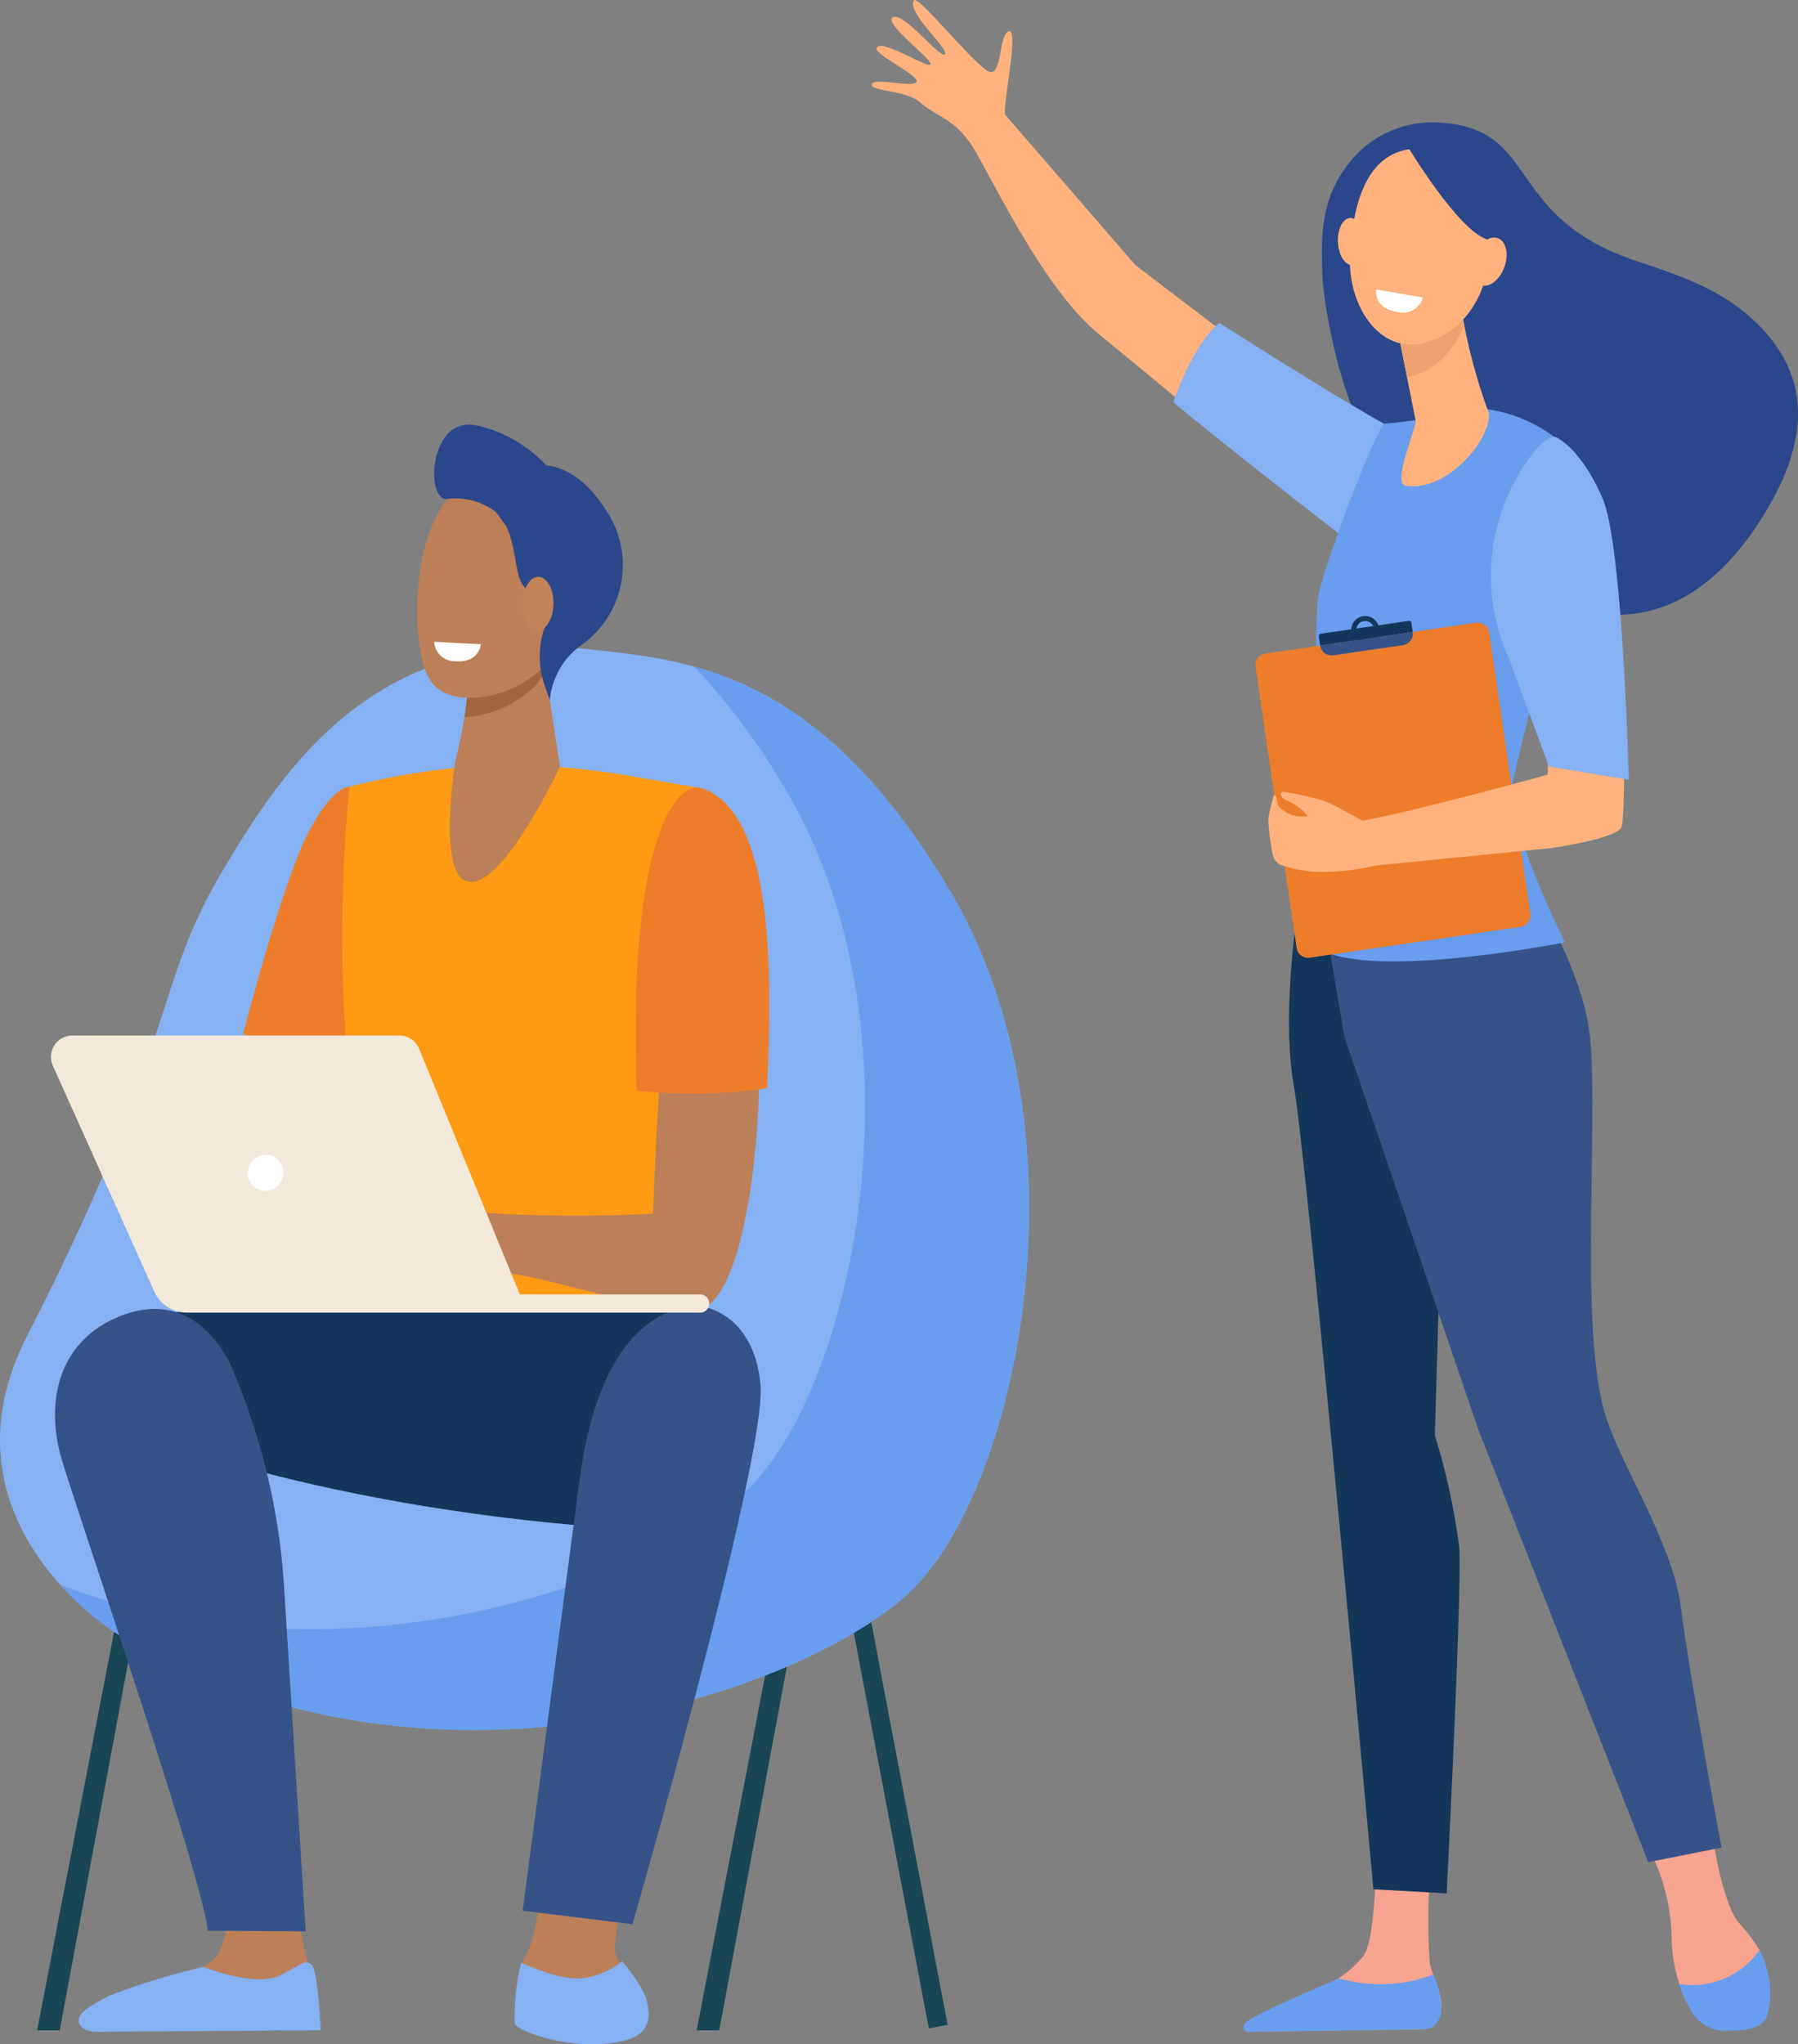 <svg id="Group_167142" data-name="Group 167142" xmlns="http://www.w3.org/2000/svg" xmlns:xlink="http://www.w3.org/1999/xlink" width="107.303" height="122" viewBox="0 0 107.303 122">
  <rect x="0" y="0" width="107.303" height="122" fill="#808080" stroke="none"/>
  <defs>
    <clipPath id="clip-path">
      <rect id="Rectangle_24921" data-name="Rectangle 24921" width="4.822" height="3.714" fill="#a1663f"/>
    </clipPath>
    <clipPath id="clip-path-2">
      <rect id="Rectangle_24922" data-name="Rectangle 24922" width="4.25" height="4.258" fill="#eea26f"/>
    </clipPath>
  </defs>
  <rect id="Rectangle_24920" data-name="Rectangle 24920" width="26.144" height="1.141" transform="translate(55.431 121.051) rotate(-100.737)" fill="#184655"/>
  <path id="Path_118858" data-name="Path 118858" d="M1321.8,1624.076h-1.348l5.025-26.02,1.121.213Z" transform="translate(-1318.237 -1502.906)" fill="#184655"/>
  <path id="Path_118859" data-name="Path 118859" d="M973.676,1624.076h-1.348l5.025-26.02,1.121.213Z" transform="translate(-930.754 -1502.906)" fill="#184655"/>
  <path id="Path_118860" data-name="Path 118860" d="M1249.391,1624.992l1.095.013-4.817-25.917-1.121.212Z" transform="translate(-1233.547 -1503.822)" fill="#184655"/>
  <path id="Path_118861" data-name="Path 118861" d="M886.471,1098.169c5.985.641,13.73,1.317,21.506,14.512,8.5,14.421,4.025,35.963-2.683,41.949s-28.614,13.377-47.029,2.312c0,0-11.119-6.706-5.413-17.835,8.782-17.126,7.541-20.7,11.467-27.41s9.448-14.889,22.152-13.529" transform="translate(-851.224 -1059.409)" fill="#86b1f2"/>
  <path id="Path_118862" data-name="Path 118862" d="M904.364,1121.865c-5.307-9.006-10.6-12.18-15.329-13.491a39.6,39.6,0,0,1,5.54,7.478c8.5,14.421,4.025,35.963-2.683,41.949-5.948,5.309-23.849,11.72-40.669,5.387a17.083,17.083,0,0,0,3.429,2.938c18.415,11.066,40.322,3.674,47.029-2.312s11.181-27.528,2.683-41.949" transform="translate(-847.611 -1068.593)" fill="#699dee"/>
  <path id="Path_118863" data-name="Path 118863" d="M1226.256,1293.2l-1.538,4.615,4.688-1.844Z" transform="translate(-1210.222 -1232.52)" fill="#f79c8d"/>
  <path id="Path_118864" data-name="Path 118864" d="M1189.73,1171.744c-.312.013-1.169.3-2.421,2.657-1.6,3.012-3.937,12.112-3.937,12.112l6.977,2.589.9-1.9,1.476-14.622s-2.905-.841-2.992-.837" transform="translate(-1168.863 -1124.797)" fill="#ed7d2b"/>
  <path id="Path_118865" data-name="Path 118865" d="M1028.488,1160.144a42.757,42.757,0,0,0-9.223,1.312s-1.683,14.418,1.516,25.374c.716,2.453-.592,10.166-.592,10.166l20.674-.272s-2.449-18.649-1.527-21.661.945-13.51.945-13.51-.142-.022-4.645-.8a46.975,46.975,0,0,0-7.148-.611" transform="translate(-998.399 -1114.509)" fill="#ff9a14"/>
  <path id="Path_118866" data-name="Path 118866" d="M1055.183,1729.526s-.458,5.261-1.3,6.718.044,3.934.088,4.274,1.77.825,4.515.534,2.7-.923,2.479-1.943-1.682-2.331-1.77-3.3a25.286,25.286,0,0,1,.841-4.468Z" transform="translate(-1022.52 -1619.51)" fill="#bc7f57"/>
  <path id="Path_118867" data-name="Path 118867" d="M1034.444,1445.132s-14.271-.79-17.459,1.134.576,5.874.576,5.874,11.619,5.034,31.07,6.153c4.606.265,5-11.969,4.142-12.982s-18.329-.179-18.329-.179" transform="translate(-1010.321 -1366.987)" fill="#13375b"/>
  <path id="Path_118868" data-name="Path 118868" d="M1057.64,1796.638c2.826-.3,2.476-1.684,2.248-2.734a9.3,9.3,0,0,0-1.436-2.166,4.72,4.72,0,0,1-1.891.916c-1.274.375-3.021-.367-4.134-.833a13.553,13.553,0,0,0-.378,3.633c.045.35,2.765,1.484,5.59,1.183" transform="translate(-1021.328 -1674.688)" fill="#86b1f2"/>
  <path id="Path_118869" data-name="Path 118869" d="M996.245,1456.415c-.57,4.3-3.394,25.706-3.394,25.706l6.551.809s8.055-27.94,7.642-32.214-3.428-4.633-3.428-4.633-5.862-1.052-7.371,10.331" transform="translate(-961.658 -1368.094)" fill="#355389"/>
  <path id="Path_118870" data-name="Path 118870" d="M1017.484,1186.609c-1.933-.723-2.879,16.635-3.139,23.78a84.546,84.546,0,0,1-10.875-.109c-.7-.052-2.31-.64-3-.731a6.991,6.991,0,0,0-1.708-.081,32.275,32.275,0,0,0-4,1.8c-.379.4-1.4,1.393-1.229,1.824s1.968-1.2,1.968-1.2l.877-.491c-1.092,1.063-3.176,2.464-2.876,2.974s2.172-.924,3.511-1.893c-1.149,1.034-2.576,2.885-2.247,3.173.3.259,1.919-1.883,3.654-2.5.643-.229,1.284.4,1.789.481a3.651,3.651,0,0,0,1.31.073l1.879-.531c.64.058.656.435,1.3.572.75.159,1.981.327,2.937.559,5.5,1.34,7.337,1.962,9.022,1.961,5.1,0,5.4-27.948.83-29.656" transform="translate(-975.376 -1137.963)" fill="#bc7f57"/>
  <path id="Path_118871" data-name="Path 118871" d="M996.139,1190.183c.362-7.318.309-16.338-3.807-17.877-1.624-.607-4.487,3.044-3.972,18.026a31.034,31.034,0,0,0,7.78-.149" transform="translate(-950.365 -1125.24)" fill="#ed7d2b"/>
  <path id="Path_118872" data-name="Path 118872" d="M1237.763,1762.536a3.546,3.546,0,0,1-.452,3.034c-1.024,1.208-5.277,2.393-5.835,3.047a1.829,1.829,0,0,0-.516,1.211l11.936-.327-.13-3.593-.55-2.582Z" transform="translate(-1224.421 -1648.788)" fill="#bc7f57"/>
  <path id="Path_118873" data-name="Path 118873" d="M1232.5,1792.548s3.067,1.237,4.549.5,1.437-.935,1.865-.662.582,3.943.582,3.943l-13.422.09c-.934-.021-1.406-.707-.647-1.294a10.916,10.916,0,0,1,1.463-.867,42.073,42.073,0,0,1,5.61-1.716" transform="translate(-1220.353 -1675.164)" fill="#86b1f2"/>
  <path id="Path_118874" data-name="Path 118874" d="M1243.5,1450.8c-.922-1.935-3.021-4.454-6.712-2.937-3.521,1.447-4.466,5-3.355,8.645s8.425,25.05,8.68,27.994l5.839.038s-1.061-16.951-1.322-21.049a39.568,39.568,0,0,0-3.13-12.692" transform="translate(-1229.709 -1369.281)" fill="#355389"/>
  <path id="Path_118875" data-name="Path 118875" d="M1021.282,1303.094h19.52a1.273,1.273,0,0,1,1.177.79l6.01,14.659h10.761a.544.544,0,1,1,0,1.089h-30.628a2.138,2.138,0,0,1-1.951-1.262l-6.052-13.481a1.273,1.273,0,0,1,1.161-1.794" transform="translate(-1016.966 -1241.296)" fill="#f2e9da"/>
  <path id="Path_118876" data-name="Path 118876" d="M1244.575,1367.452a1.074,1.074,0,1,0,.805-1.4,1.149,1.149,0,0,0-.805,1.4" transform="translate(-1229.75 -1297.118)" fill="#fff"/>
  <path id="Path_118877" data-name="Path 118877" d="M1104.452,1102.558l.955,6.295s-3.488,7.5-5.57,6.845c-1.747-.545-.672-7.177-.672-7.177s.952-3.562.667-5.344,4.62-.619,4.62-.619" transform="translate(-1071.991 -1063.104)" fill="#bc7f57"/>
  <g id="Group_165181" data-name="Group 165181" transform="translate(27.718 39.081)">
    <g id="Group_165180" data-name="Group 165180" transform="translate(0)" clip-path="url(#clip-path)">
      <path id="Path_118878" data-name="Path 118878" d="M1106.706,1103.177c-.286-1.782,4.62-.619,4.62-.619l.079.522a2.9,2.9,0,0,1-.532.877,6.457,6.457,0,0,1-4.29,1.941,9.714,9.714,0,0,0,.122-2.722" transform="translate(-1106.583 -1102.185)" fill="#a1663f"/>
    </g>
  </g>
  <path id="Path_118879" data-name="Path 118879" d="M1105.185,1011.3c.139-.05,1.112,7.17-.735,9.156s-5.443,2.637-6.733,1.072c-1.427-1.731-1.355-9.49,1.515-11.534s5.953,1.305,5.953,1.305" transform="translate(-1071.918 -980.751)" fill="#bc7f57"/>
  <path id="Path_118880" data-name="Path 118880" d="M1067.906,980.671a7.974,7.974,0,0,1,4.183,2.386c1.007.119,2.376.676,3.79,3.016a5.854,5.854,0,0,1-1.569,7.632,4.561,4.561,0,0,0-2,3.372l-.32-.935a5.226,5.226,0,0,1-.253-2.2,4.3,4.3,0,0,1,.327-1.324c.487-1.045-1.046-1.739-1.475-2.609-.331-.669-.347-2.2-.868-3.307l-.622-.845a3.958,3.958,0,0,0-2.841-.8c-1.405.316-1.2-4.963,1.644-4.383" transform="translate(-1039.499 -955.29)" fill="#2b478b"/>
  <path id="Path_118881" data-name="Path 118881" d="M1102.248,1062.574c-.015.881.386,1.6.894,1.611s.933-.7.948-1.579-.386-1.6-.895-1.611-.933.7-.947,1.579" transform="translate(-1071.059 -1026.57)" fill="#c28359"/>
  <path id="Path_118882" data-name="Path 118882" d="M1143.365,1095.428l-2.783-.144a1.218,1.218,0,0,0,1.231,1.159c1.49.121,1.551-1.015,1.551-1.015" transform="translate(-1114.668 -1056.983)" fill="#fff"/>
  <path id="Path_118883" data-name="Path 118883" d="M466.5,1725.261s.558,3.894,1.519,5.151a9.927,9.927,0,0,1,1.3,1.717,5.079,5.079,0,0,1-.175,3.926c-.228.5.016.5-.5.659a3.181,3.181,0,0,1-3.824-1.806,9.214,9.214,0,0,1-.75-3.318,12.069,12.069,0,0,0-1.257-5.333Z" transform="translate(-364.304 -1615.728)" fill="#f7a491"/>
  <path id="Path_118884" data-name="Path 118884" d="M644.04,1741.013a36.95,36.95,0,0,0-.065,5.818c.15.764.984,2.337.6,3.056a1.925,1.925,0,0,1-.82.9l-9.918.161c-.54.009-.183-.341.252-.663a19.98,19.98,0,0,1,3.566-1.984c.148-.072.689-.418.884-.538a6.873,6.873,0,0,0,1.419-1.26c.712-.8.774-4.664.774-4.664Z" transform="translate(-558.652 -1629.698)" fill="#f7a491"/>
  <path id="Path_118885" data-name="Path 118885" d="M624.672,1216.186s-1.249,7.13-.429,11.8,4.756,48,4.756,48l4.374.248s.917-18.1.753-20.614a39.2,39.2,0,0,0-1.462-6.729l.435-14.612-5.52-19.2Z" transform="translate(-547.036 -1163.239)" fill="#13375b"/>
  <path id="Path_118886" data-name="Path 118886" d="M498.073,1198.864s3.444,5.213,4.264,9.528-.6,17.574.976,23.227c.854,3.061,4.09,7.787,4.582,11.742s2.422,14.315,2.422,14.315l-4.372.871-10.161-25.872-7.97-23.385-2.042-12.044Z" transform="translate(-407.579 -1147.416)" fill="#355389"/>
  <path id="Path_118887" data-name="Path 118887" d="M459.824,1787.9a4.876,4.876,0,0,0,4.793-2.014,5.313,5.313,0,0,1,.456,3.939c-.392.86-1.539.835-2.442.869a2.356,2.356,0,0,1-2.167-1.334,8.011,8.011,0,0,1-.64-1.461" transform="translate(-359.616 -1669.499)" fill="#699dee"/>
  <path id="Path_118888" data-name="Path 118888" d="M639.061,1798.944a8.93,8.93,0,0,0,5.646-.223,4.606,4.606,0,0,1,.454,2.374c-.241.706-.584.866-.886.874-2.4.063-8.776.149-10.6.173a.3.3,0,0,1-.232-.493c.453-.544,5.425-2.585,5.621-2.7" transform="translate(-559.169 -1680.881)" fill="#699dee"/>
  <path id="Path_118889" data-name="Path 118889" d="M445.423,830.426c-.088-2.288-.163-4.587,1.549-6.775a6.305,6.305,0,0,1,5.484-2.447c5.98.36,3.743,5.6,11.713,8.258,2.476.826,4.775,1.6,6.67,3.252,3.422,2.974,4.209,6.9.591,12.406-8.858,13.489-21.464-1.891-23.27-4.885-1.792-2.971-2.68-8.337-2.736-9.809" transform="translate(-366.496 -813.882)" fill="#2b478b"/>
  <path id="Path_118890" data-name="Path 118890" d="M716.453,781.549l-12.034-9.177-7.753-8.952c-.241-.279.829-5.071.224-5s-.422,2.475-1.11,2.431-4.336-4.66-4.578-4.276c-.454.718,2.122,2.915,1.849,3.212s-2.47-2.55-3.1-2.214,2.336,2.492,2.243,2.812-3.069-1.644-3.22-.938c-.082.383,2.69,1.68,2.371,2.014s-2.6-.324-2.656.126,2,.289,2.926,1.109,2.038.916,3.123,2.666,4.177,8.39,7.44,11.074,10.458,8.634,10.458,8.634Z" transform="translate(-636.66 -756.551)" fill="#ffb27d"/>
  <path id="Path_118891" data-name="Path 118891" d="M669.25,933.469c-2.656-1.335-10.746-6.511-10.746-6.511-1.658,1.395-2.751,4.749-2.751,4.749,5.654,4.605,10.543,8.33,10.543,8.33a38.456,38.456,0,0,0,2.954-6.568" transform="translate(-585.734 -907.69)" fill="#86b1f2"/>
  <path id="Path_118892" data-name="Path 118892" d="M574.018,972.465a8.634,8.634,0,0,1,4.8,2.3c1.8,1.954-2.9,17.664-3.231,20.152s3.124,9.372,3.124,9.372-11.729,2.332-14.778.318c0,0-.268-19.225.059-21s3.271-9.565,3.925-10.275c1.552-.087,6.1-.859,6.1-.859" transform="translate(-485.316 -948.051)" fill="#699dee"/>
  <path id="Path_118893" data-name="Path 118893" d="M612.592,918.111s.024.134.066.361a34.339,34.339,0,0,0,1.509,5.7c.637,1.2-2.179,5.031-4.89,4.563-.807-.139.682-3.519.61-3.877-.137-.685-.323-1.62-.513-2.579l-.318-1.6c-.29-1.465-.526-2.662-.526-2.662Z" transform="translate(-525.402 -899.754)" fill="#ffb27d"/>
  <g id="Group_165184" data-name="Group 165184" transform="translate(83.129 18.256)">
    <g id="Group_165183" data-name="Group 165183" transform="translate(0)" clip-path="url(#clip-path-2)">
      <path id="Path_118894" data-name="Path 118894" d="M625.719,918.472c-.042-.227-.066-.36-.066-.36l-4.061-.1.526,2.662c.1.513.209,1.058.316,1.6a3.808,3.808,0,0,0,1.939-.97,5.112,5.112,0,0,0,1.469-2.18c-.05-.256-.092-.477-.123-.646" transform="translate(-621.592 -918.01)" fill="#eea26f"/>
    </g>
  </g>
  <path id="Path_118895" data-name="Path 118895" d="M613.173,835.1a4.793,4.793,0,0,1,2.5,2.257c.906,1.737,1.33,6.68-2.066,8.714s-5.771-1.389-5.647-4.542.963-7.31,5.217-6.429" transform="translate(-527.389 -826.116)" fill="#ffb27d"/>
  <path id="Path_118896" data-name="Path 118896" d="M674.168,873.1c.052.775.447,1.363.884,1.314s.749-.717.7-1.492-.447-1.363-.884-1.314-.749.717-.7,1.492" transform="translate(-594.32 -858.598)" fill="#ffb27d"/>
  <path id="Path_118897" data-name="Path 118897" d="M595.1,833.281s3.038,5.088,4.8,5.62,1.57,2.956,1.57,2.956.345-5.6-1.247-6.984-5.125-1.591-5.125-1.591" transform="translate(-511.131 -824.605)" fill="#2b478b"/>
  <path id="Path_118898" data-name="Path 118898" d="M599.333,882.992c-.29.77-.127,1.553.364,1.749s1.124-.268,1.414-1.038.127-1.553-.364-1.749-1.124.268-1.414,1.038" transform="translate(-511.341 -867.734)" fill="#ffb27d"/>
  <path id="Path_118899" data-name="Path 118899" d="M599.786,1085.16,587.209,1087a.692.692,0,0,0-.584.785l2.455,16.78a.692.692,0,0,0,.785.584l12.578-1.84a.692.692,0,0,0,.585-.785l-2.455-16.78a.692.692,0,0,0-.785-.584" transform="translate(-511.699 -1047.997)" fill="#ed7d2b"/>
  <path id="Path_118900" data-name="Path 118900" d="M648.745,1085.158a.14.14,0,0,1,.118-.159l5.246-.768a.14.14,0,0,1,.159.119l.08.545-5.524.808Z" transform="translate(-570.038 -1047.179)" fill="#13375b"/>
  <path id="Path_118901" data-name="Path 118901" d="M667.161,1081.7a.836.836,0,1,1-.706.949.837.837,0,0,1,.706-.949m.2,1.358a.536.536,0,1,0-.608-.453.536.536,0,0,0,.608.453" transform="translate(-585.809 -1044.929)" fill="#13375b"/>
  <path id="Path_118902" data-name="Path 118902" d="M648.745,1090.235a.14.14,0,0,0-.066.14l.08.545,5.524-.808a.691.691,0,0,1-.584.784l-4.156.608a.692.692,0,0,1-.784-.584l-.08-.545a.14.14,0,0,1,.066-.14" transform="translate(-569.973 -1052.396)" fill="#355389"/>
  <path id="Path_118903" data-name="Path 118903" d="M643.395,909.3l2.788.487a1.238,1.238,0,0,1-1.482.869c-1.5-.218-1.307-1.356-1.307-1.356" transform="translate(-561.268 -892.029)" fill="#fff"/>
  <path id="Path_118904" data-name="Path 118904" d="M558.343,1123.167l-4.557.466s.074,3.868,0,4.313c0,0-7.793,2.16-11.05,2.746,0,0-1.483-.84-2.083-1.108a14.505,14.505,0,0,0-2.569-.605c-.357-.047-.235.344.071.48a2.966,2.966,0,0,1,1.324.967,2.477,2.477,0,0,1-.984-.081c-.34-.152-.809-.473-.817-.639s-.085-.568-.2-.546c-.028.005-.066.137-.1.275s-.075.265-.107.4c-.057.237-.123.584-.149.74a10.728,10.728,0,0,0,.19,1.683c.056.635.237.918.572,1.08a8.293,8.293,0,0,0,1.959.4,13.183,13.183,0,0,0,3.6-.356c.622-.07,10.545-1.054,10.545-1.054s3.945-.568,4.207-1.247.157-7.906.157-7.906" transform="translate(-461.432 -1081.713)" fill="#ffb27d"/>
  <path id="Path_118905" data-name="Path 118905" d="M538.622,987.223s1.438.682,2.7,3.628c1.2,2.8,1.555,16.77,1.555,16.77l-4.767-.795-2.422-6.514a11.946,11.946,0,0,1,1.235-11.881c.671-.918,1.289-1.473,1.7-1.209" transform="translate(-445.67 -961.082)" fill="#86b1f2"/>
</svg>
